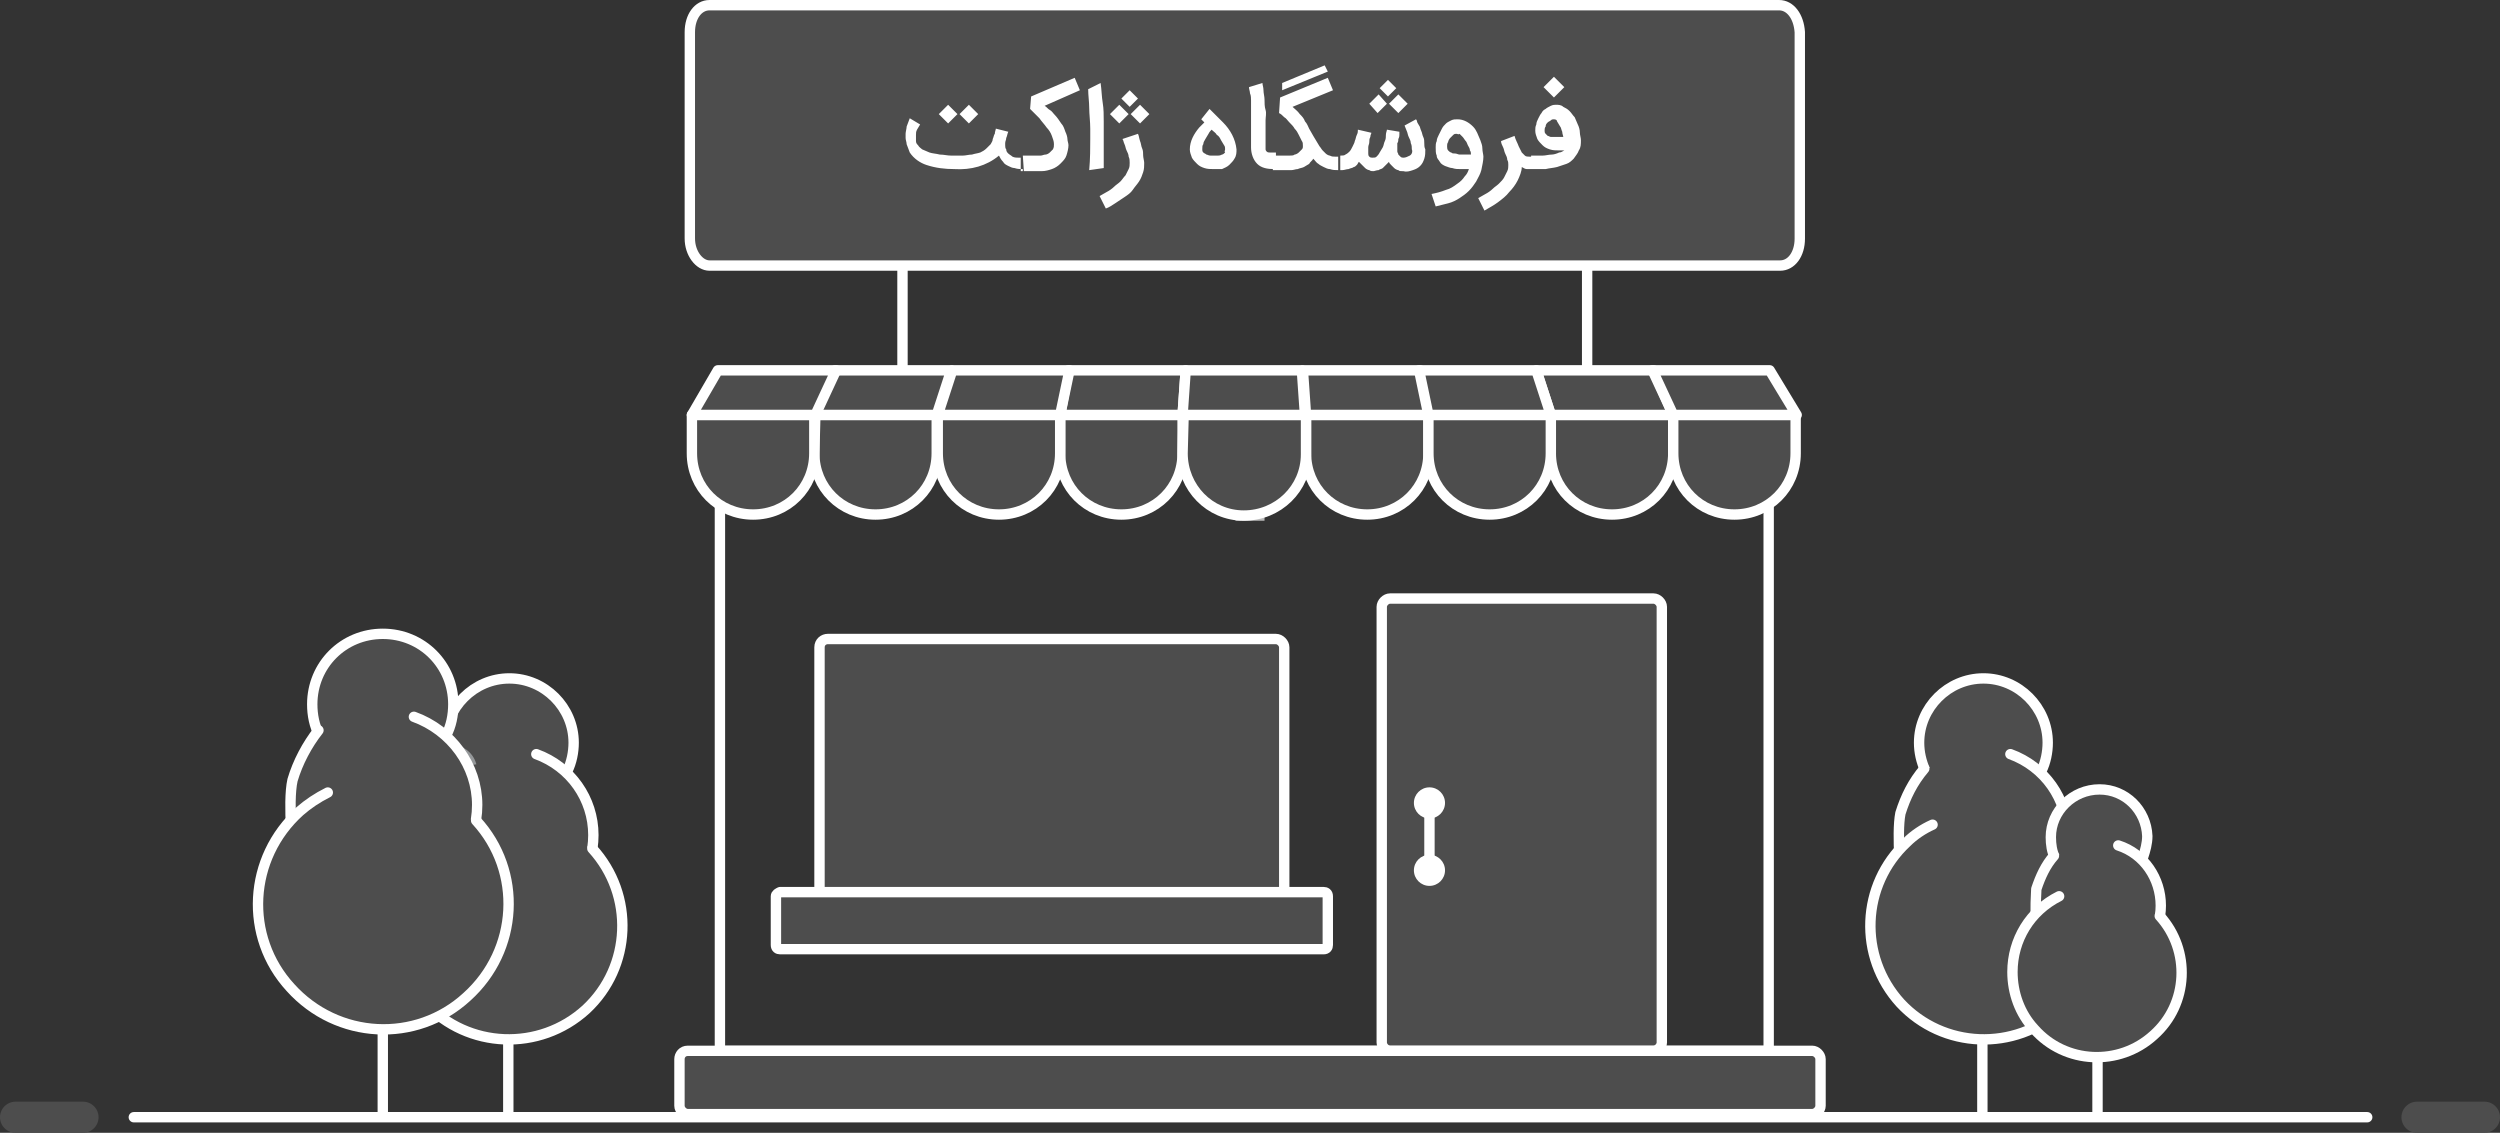 <?xml version="1.0" encoding="utf-8"?>
<!-- Generator: Adobe Illustrator 21.0.0, SVG Export Plug-In . SVG Version: 6.00 Build 0)  -->
<svg version="1.1" id="Layer_1" xmlns="http://www.w3.org/2000/svg" xmlns:xlink="http://www.w3.org/1999/xlink" x="0px" y="0px"
	 viewBox="0 0 241 109.2" enable-background="new 0 0 241 109.2" xml:space="preserve">
<rect x="0" y="0" width="241" height="109.2" fill="#333333" stroke="none"/>
<path id="Path_4217" fill="none" stroke="#FFFFFF" stroke-linecap="round" stroke-linejoin="round" d="M69.4,37.8h101.1v63.5H69.4
	V37.8z"/>
<path id="Rectangle_2111" fill="#4D4D4D" stroke="#FFFFFF" stroke-linecap="round" stroke-linejoin="round" d="M134,57.7h25.4
	c0.4,0,0.8,0.4,0.8,0.8v42c0,0.4-0.4,0.8-0.8,0.8H134c-0.4,0-0.8-0.4-0.8-0.8v-42C133.2,58.1,133.6,57.7,134,57.7z"/>
<circle id="Ellipse_954" fill="#FFFFFF" cx="137.8" cy="77.4" r="1.5"/>
<circle id="Ellipse_953" fill="#FFFFFF" cx="137.8" cy="83.9" r="1.5"/>
<path id="Path_4187" fill="#FFFFFF" d="M137.8,76.8c-0.3,0-0.5,0.2-0.5,0.5v6.8c0.1,0.3,0.3,0.6,0.6,0.5c0.2-0.1,0.4-0.3,0.4-0.5
	v-6.8C138.3,77,138.1,76.8,137.8,76.8z"/>
<rect id="Rectangle_2135" x="119.1" y="48" fill="#BABABA" width="2.8" height="2.2"/>
<path id="Rectangle_2109" fill="#4D4D4D" stroke="#FFFFFF" stroke-linecap="round" stroke-linejoin="round" d="M66.3,101.3h108.4
	c0.4,0,0.8,0.4,0.8,0.8v4.5c0,0.4-0.4,0.8-0.8,0.8H66.3c-0.4,0-0.8-0.4-0.8-0.8v-4.5C65.5,101.7,65.8,101.3,66.3,101.3z"/>
<path id="Path_4191" fill="#4D4D4D" stroke="#FFFFFF" stroke-linecap="round" stroke-linejoin="round" d="M78.5,43.7
	c0,3.3,2.6,5.9,5.9,5.9h0c3.3,0,5.9-2.6,5.9-5.9V40H78.6L78.5,43.7L78.5,43.7z"/>
<path id="Path_4192" fill="#4D4D4D" stroke="#FFFFFF" stroke-linecap="round" stroke-linejoin="round" d="M102.2,43.7
	c0,3.3,2.6,5.9,5.9,5.9h0c3.3,0,5.9-2.6,5.9-5.9V40h-11.8L102.2,43.7L102.2,43.7z"/>
<path id="Path_4193" fill="#4D4D4D" stroke="#FFFFFF" stroke-linecap="round" stroke-linejoin="round" d="M125.9,43.7
	c0,3.3,2.6,5.9,5.9,5.9h0c3.3,0,5.9-2.6,5.9-5.9V40h-11.8L125.9,43.7L125.9,43.7z"/>
<path id="Path_4194" fill="#4D4D4D" stroke="#FFFFFF" stroke-linecap="round" stroke-linejoin="round" d="M149.5,40v3.7
	c0,3.3,2.6,5.9,5.9,5.9h0c3.3,0,5.9-2.6,5.9-5.9V40L149.5,40L149.5,40z"/>
<path id="Path_4195" fill="#4D4D4D" stroke="#FFFFFF" stroke-linecap="round" stroke-linejoin="round" d="M78.5,40h11.8l1.4-4.3
	H80.5L78.5,40z"/>
<path id="Path_4196" fill="#4D4D4D" stroke="#FFFFFF" stroke-linecap="round" stroke-linejoin="round" d="M102.2,40H114l0.3-4.3H103
	L102.2,40z"/>
<path id="Path_4197" fill="#4D4D4D" stroke="#FFFFFF" stroke-linecap="round" stroke-linejoin="round" d="M125.6,35.7l0.3,4.3h11.9
	l-0.9-4.3H125.6z"/>
<path id="Path_4198" fill="#4D4D4D" stroke="#FFFFFF" stroke-linecap="round" stroke-linejoin="round" d="M159.4,35.7h-11.3l1.4,4.3
	h11.8L159.4,35.7z"/>
<path id="Path_4199" fill="#4D4D4D" stroke="#FFFFFF" stroke-linecap="round" stroke-linejoin="round" d="M66.7,43.7
	c0,3.3,2.6,5.9,5.9,5.9h0c3.3,0,5.9-2.6,5.9-5.9V40H66.7V43.7z"/>
<path id="Path_4200" fill="#4D4D4D" stroke="#FFFFFF" stroke-linecap="round" stroke-linejoin="round" d="M90.4,43.7
	c0,3.3,2.6,5.9,5.9,5.9h0c3.3,0,5.9-2.6,5.9-5.9V40H90.4L90.4,43.7L90.4,43.7z"/>
<path id="Path_4201" fill="#4D4D4D" stroke="#FFFFFF" stroke-linecap="round" stroke-linejoin="round" d="M114,43.7
	c0,3.3,2.6,6,5.9,6s6-2.6,6-5.9c0-0.1,0-0.1,0-0.2l0,0V40h-11.8L114,43.7L114,43.7z"/>
<path id="Path_4202" fill="#4D4D4D" stroke="#FFFFFF" stroke-linecap="round" stroke-linejoin="round" d="M137.7,43.7
	c0,3.3,2.6,5.9,5.9,5.9h0c3.3,0,5.9-2.6,5.9-5.9V40h-11.8L137.7,43.7L137.7,43.7z"/>
<path id="Path_4203" fill="#4D4D4D" stroke="#FFFFFF" stroke-linecap="round" stroke-linejoin="round" d="M161.3,40v3.7
	c0,3.3,2.6,5.9,5.9,5.9h0c3.3,0,5.9-2.6,5.9-5.9V40L161.3,40z"/>
<path id="Path_4204" fill="#4D4D4D" stroke="#FFFFFF" stroke-linecap="round" stroke-linejoin="round" d="M66.7,40h11.9l2-4.3H69.2
	L66.7,40z"/>
<path id="Path_4205" fill="#4D4D4D" stroke="#FFFFFF" stroke-linecap="round" stroke-linejoin="round" d="M90.4,40h11.8l0.9-4.3
	H91.8L90.4,40z"/>
<path id="Path_4206" fill="#4D4D4D" stroke="#FFFFFF" stroke-linecap="round" stroke-linejoin="round" d="M114.3,35.7L114,40h11.8
	l-0.3-4.3H114.3z"/>
<path id="Path_4207" fill="#4D4D4D" stroke="#FFFFFF" stroke-linecap="round" stroke-linejoin="round" d="M136.8,35.7l0.9,4.3h11.8
	l-1.4-4.3H136.8z"/>
<path id="Path_4208" fill="#4D4D4D" stroke="#FFFFFF" stroke-linecap="round" stroke-linejoin="round" d="M170.6,35.7h-11.3l2,4.3
	h11.9L170.6,35.7z"/>
<path id="Path_4216" fill="#4D4D4D" stroke="#FFFFFF" stroke-linecap="round" stroke-linejoin="round" d="M171.5,0.5H68.4
	c-1.1,0-1.9,1.1-1.9,2.6l0,0V23c0,1.4,0.9,2.6,1.9,2.6h103.2c1.1,0,1.9-1.1,1.9-2.6l0,0V3.1C173.4,1.6,172.6,0.5,171.5,0.5z"/>
<path id="Path_4150" fill="none" stroke="#FFFFFF" stroke-linecap="round" stroke-linejoin="round" d="M12.9,107.7h215.3"/>
<path id="Path_4142" fill="none" stroke="#4D4D4D" stroke-width="3" stroke-linecap="round" stroke-linejoin="round" d="M233,107.7
	h6.5"/>
<path id="Path_4143" fill="none" stroke="#4D4D4D" stroke-width="3" stroke-linecap="round" stroke-linejoin="round" d="M1.5,107.7
	H8"/>
<path id="Path_3950" fill="none" stroke="#FFFFFF" stroke-linecap="round" stroke-linejoin="round" d="M191.1,92.4v15"/>
<path id="Path_3944" fill="#FFFFFF" stroke="#95989A" stroke-width="5" stroke-linecap="round" stroke-linejoin="round" stroke-miterlimit="10" d="
	M185.6,74.3"/>
<path id="Path_3945" fill="#4D4D4D" stroke="#FFFFFF" stroke-linecap="round" stroke-linejoin="round" stroke-miterlimit="10" d="
	M185.6,74.3c-0.4-0.9-0.6-1.8-0.6-2.7c0-3.4,2.8-6.2,6.2-6.2c3.4,0,6.2,2.8,6.2,6.2c0,0.9-0.2,1.9-0.6,2.7"/>
<path id="Path_3948" fill="#4D4D4D" stroke="#FFFFFF" stroke-linecap="round" stroke-linejoin="round" stroke-miterlimit="10" d="
	M193.8,72.7c3.3,1.2,5.5,4.3,5.5,7.8c0,1.7-0.5,3.4-1.5,4.8c-1,1.3-14.5,0-14.5,0s-0.5-4.9-0.1-6.9c0.5-1.6,1.2-3,2.3-4.3"/>
<path id="Path_3949" fill="#4D4D4D" stroke="#FFFFFF" stroke-linecap="round" stroke-linejoin="round" stroke-miterlimit="10" d="
	M199.3,81.8c4.1,4.5,3.8,11.4-0.6,15.5c-4.5,4.1-11.4,3.8-15.5-0.6c-4.1-4.5-3.8-11.4,0.6-15.5c0.7-0.7,1.6-1.3,2.5-1.7"/>
<path id="Path_3950-2" fill="none" stroke="#FFFFFF" stroke-linecap="round" stroke-linejoin="round" d="M202.2,96.2v11.2"/>
<path id="Path_3944-2" fill="#FFFFFF" stroke="#95989A" stroke-width="5" stroke-linecap="round" stroke-linejoin="round" stroke-miterlimit="10" d="
	M198.1,82.7"/>
<path id="Path_3945-2" fill="#4D4D4D" stroke="#FFFFFF" stroke-linecap="round" stroke-linejoin="round" stroke-miterlimit="10" d="
	M198.1,82.7c-0.3-0.6-0.4-1.3-0.4-2c0-2.5,2.1-4.6,4.7-4.6c2.5,0,4.5,2,4.6,4.5l0,0c0,0.7-0.2,1.4-0.4,2"/>
<path id="Path_3948-2" fill="#4D4D4D" stroke="#FFFFFF" stroke-linecap="round" stroke-linejoin="round" stroke-miterlimit="10" d="
	M204.2,81.5c2.5,0.8,4.1,3.2,4.1,5.8c0,1.3-0.4,2.5-1.1,3.6c-0.7,1-10.8,0-10.8,0c-0.2-1.7-0.2-3.4-0.1-5.2c0.4-1.2,0.9-2.3,1.7-3.2
	"/>
<path id="Path_3949-2" fill="#4D4D4D" stroke="#FFFFFF" stroke-linecap="round" stroke-linejoin="round" stroke-miterlimit="10" d="
	M208.2,88.3c3,3.3,2.8,8.5-0.6,11.5c-3.3,3-8.5,2.8-11.5-0.6c-1.4-1.5-2.1-3.5-2.1-5.5c0-3.1,1.7-5.9,4.5-7.3"/>
<path id="Path_3950-3" fill="none" stroke="#FFFFFF" stroke-linecap="round" stroke-linejoin="round" d="M49,92.4v15"/>
<path id="Path_3944-3" fill="#FFFFFF" stroke="#95989A" stroke-width="5" stroke-linecap="round" stroke-linejoin="round" stroke-miterlimit="10" d="
	M43.5,74.3"/>
<path id="Path_3945-3" fill="#4D4D4D" stroke="#FFFFFF" stroke-linecap="round" stroke-linejoin="round" stroke-miterlimit="10" d="
	M43.5,74.3c-0.4-0.9-0.6-1.8-0.6-2.7c0-3.4,2.8-6.2,6.2-6.2c3.4,0,6.2,2.8,6.2,6.2c0,0.9-0.2,1.9-0.6,2.7"/>
<path id="Path_3947" fill="#FFFFFF" stroke="#95989A" stroke-width="5" stroke-linecap="round" stroke-linejoin="round" stroke-miterlimit="10" d="
	M40.9,81.8c-0.1-0.5-0.1-0.9-0.1-1.4c0-2.3,1-4.5,2.7-6.1"/>
<path id="Path_3948-3" fill="#4D4D4D" stroke="#FFFFFF" stroke-linecap="round" stroke-linejoin="round" stroke-miterlimit="10" d="
	M51.7,72.7c3.3,1.2,5.5,4.3,5.5,7.8c0,1.7-0.5,3.4-1.5,4.8c-1,1.3-14.5,0-14.5,0s-0.5-4.9-0.1-6.9c0.5-1.6,1.2-3,2.3-4.3"/>
<path id="Path_3949-3" fill="#4D4D4D" stroke="#FFFFFF" stroke-linecap="round" stroke-linejoin="round" stroke-miterlimit="10" d="
	M57.1,81.8c4.1,4.5,3.8,11.4-0.6,15.5c-4.5,4.1-11.4,3.8-15.5-0.6c-4.1-4.5-3.8-11.4,0.6-15.5c0.7-0.7,1.6-1.3,2.5-1.7"/>
<path id="Path_3950-4" fill="none" stroke="#FFFFFF" stroke-linecap="round" stroke-linejoin="round" d="M36.9,90.9v16.6"/>
<path id="Path_3944-4" fill="#FFFFFF" stroke="#95989A" stroke-width="5" stroke-linecap="round" stroke-linejoin="round" stroke-miterlimit="10" d="
	M30.8,70.9"/>
<path id="Path_3945-4" fill="#4D4D4D" stroke="#FFFFFF" stroke-linecap="round" stroke-linejoin="round" stroke-miterlimit="10" d="
	M30.8,70.9c-0.5-0.9-0.7-2-0.7-3c0-3.8,3-6.8,6.8-6.8c3.8,0,6.8,3,6.8,6.8c0,0,0,0,0,0c0,1-0.2,2.1-0.7,3"/>
<path id="Path_3948-4" fill="#4D4D4D" stroke="#FFFFFF" stroke-linecap="round" stroke-linejoin="round" stroke-miterlimit="10" d="
	M39.9,69.1c3.6,1.3,6.1,4.7,6.1,8.5c0,1.9-0.6,3.7-1.7,5.2c-1.1,1.5-16,0-16,0s-0.6-5.4-0.1-7.6c0.5-1.7,1.4-3.4,2.5-4.8"/>
<path id="Path_3949-4" fill="#4D4D4D" stroke="#FFFFFF" stroke-linecap="round" stroke-linejoin="round" stroke-miterlimit="10" d="
	M45.9,79.1c4.5,4.9,4.1,12.5-0.9,17c-4.9,4.5-12.5,4.1-17-0.9c-4.5-4.9-4.1-12.5,0.9-17c0.8-0.7,1.7-1.3,2.7-1.8"/>
<path id="Rectangle_2144" fill="#4D4D4D" stroke="#FFFFFF" stroke-linecap="round" stroke-linejoin="round" d="M79.8,61.6H123
	c0.4,0,0.8,0.4,0.8,0.8v24.2c0,0.4-0.4,0.8-0.8,0.8H79.8c-0.4,0-0.8-0.4-0.8-0.8V62.4C79,61.9,79.4,61.6,79.8,61.6z"/>
<path id="Rectangle_2146" fill="#4D4D4D" stroke="#FFFFFF" stroke-linecap="round" stroke-linejoin="round" d="M75.2,86h52.4
	c0.2,0,0.4,0.1,0.4,0.4c0,0,0,0,0,0v4.7c0,0.2-0.1,0.4-0.4,0.4c0,0,0,0,0,0H75.2c-0.2,0-0.4-0.1-0.4-0.4c0,0,0,0,0,0v-4.7
	C74.8,86.2,75,86.1,75.2,86z"/>
<path id="Path_5262" fill="#FFFFFF" d="M98.6,16.3c-0.3,0-0.5,0-0.8-0.1c-0.2,0-0.4-0.1-0.6-0.2c-0.2-0.1-0.4-0.2-0.5-0.4
	c-0.2-0.2-0.3-0.4-0.4-0.6c-1.2,1-2.7,1.4-4.3,1.3c-0.9,0-1.8-0.1-2.7-0.4c-0.6-0.2-1.2-0.6-1.6-1.2c-0.1-0.3-0.2-0.5-0.3-0.8
	c0-0.2-0.1-0.4-0.1-0.6c0-0.1,0-0.2,0-0.4c0-0.2,0.1-0.5,0.1-0.7c0.1-0.3,0.2-0.5,0.3-0.8l1,0.6c-0.1,0.2-0.2,0.3-0.3,0.5
	c-0.1,0.2-0.1,0.3-0.1,0.5c0,0.1,0,0.1,0,0.2c0,0.1,0,0.2,0,0.4c0,0.2,0.1,0.3,0.2,0.4c0.1,0.2,0.3,0.3,0.4,0.4
	c0.2,0.1,0.5,0.2,0.7,0.3c0.3,0.1,0.6,0.1,1,0.2c0.4,0,0.7,0.1,1.1,0.1c0.4,0,0.7,0,1.1,0c0.3,0,0.6-0.1,0.9-0.1
	c0.3-0.1,0.5-0.1,0.8-0.2c0.2-0.1,0.4-0.2,0.6-0.4c0.1-0.1,0.3-0.3,0.4-0.4c0.1-0.2,0.2-0.3,0.2-0.5c0.1-0.2,0.1-0.4,0.2-0.5
	c0-0.2,0.1-0.4,0.1-0.5l1.2,0.3c-0.1,0.2-0.1,0.4-0.2,0.6c0,0.2-0.1,0.3-0.1,0.5v0.2c0,0.1,0,0.3,0.1,0.4c0,0.2,0.1,0.3,0.2,0.4
	c0.1,0.1,0.3,0.2,0.4,0.3c0.2,0.1,0.4,0.1,0.6,0.1h0.2v1.3H98.6z M92.3,11l-0.9,0.9L90.5,11l0.9-0.9L92.3,11z M94.3,11l-0.9,0.9
	L92.5,11l0.9-0.9L94.3,11z M98.6,15h0.7c0.2,0,0.3,0,0.5,0c0.2,0,0.4,0,0.5,0c0.2,0,0.3-0.1,0.5-0.1c0.1,0,0.3-0.1,0.4-0.2
	c0.1-0.1,0.2-0.2,0.3-0.3c0.1-0.2,0.1-0.3,0.1-0.5c0-0.3-0.1-0.5-0.2-0.8c-0.1-0.3-0.3-0.6-0.5-0.8c-0.2-0.3-0.5-0.6-0.7-0.9
	c-0.3-0.3-0.6-0.6-0.9-0.9l0.1-1.2l4.2-1.8l0.5,1.2l-3.4,1.5c0.2,0.1,0.3,0.3,0.5,0.4s0.3,0.3,0.5,0.5c0.2,0.2,0.4,0.5,0.6,0.8
	c0.2,0.2,0.3,0.5,0.4,0.8c0.1,0.2,0.2,0.5,0.2,0.7c0,0.2,0.1,0.4,0.1,0.6c0,0.3-0.1,0.7-0.2,1c-0.1,0.3-0.3,0.5-0.6,0.8
	c-0.2,0.2-0.5,0.4-0.8,0.5c-0.3,0.1-0.6,0.2-1,0.2h-1.7L98.6,15z M106.1,8c0.1,0.7,0.1,1.3,0.2,1.9s0.1,1.2,0.1,1.8
	c0,0.5,0,0.9,0,1.4s0,0.8,0,1.2c0,0.4,0,0.7,0,1c0,0.3,0,0.6,0,0.9l-1.4,0.2c0.1-1.1,0.1-2.2,0.1-3c0-0.4,0-0.7,0-1
	c0-0.7-0.1-1.4-0.1-2s-0.1-1.2-0.1-1.8L106.1,8z M109.7,12.9c0.1,0.2,0.1,0.4,0.2,0.7c0.1,0.2,0.1,0.5,0.2,0.7
	c0.1,0.2,0.1,0.5,0.1,0.7c0,0.2,0.1,0.5,0.1,0.7c0,0.3,0,0.6-0.1,0.9c-0.1,0.3-0.2,0.6-0.4,0.9c-0.2,0.3-0.4,0.5-0.6,0.8
	c-0.2,0.3-0.5,0.5-0.8,0.7c-0.3,0.2-0.6,0.4-0.9,0.6c-0.3,0.2-0.6,0.4-0.9,0.5l-0.6-1.2c0.2-0.1,0.5-0.3,0.7-0.4
	c0.2-0.1,0.5-0.3,0.7-0.5c0.2-0.2,0.4-0.3,0.6-0.5c0.2-0.2,0.3-0.4,0.5-0.6c0.1-0.2,0.2-0.4,0.3-0.6c0.1-0.2,0.1-0.4,0.1-0.6
	c0-0.2,0-0.4-0.1-0.6c0-0.2-0.1-0.4-0.2-0.6c-0.1-0.2-0.1-0.4-0.2-0.6c-0.1-0.2-0.1-0.4-0.2-0.5L109.7,12.9z M108.8,11l-0.9,0.9
	L107,11l0.9-0.9L108.8,11z M110.8,11l-0.9,0.9L109,11l0.9-0.9L110.8,11z M108.1,9.5l0.8-0.8l0.8,0.8l-0.8,0.8L108.1,9.5z M117,16.3
	c-0.3,0-0.6,0-0.9-0.1c-0.3-0.1-0.5-0.2-0.7-0.4c-0.2-0.2-0.4-0.4-0.5-0.6c-0.1-0.3-0.2-0.5-0.2-0.8c0-0.8,0.4-1.5,0.9-2.1
	c0.1-0.1,0.2-0.2,0.3-0.3s0.2-0.2,0.2-0.2l-0.1-0.1c0,0-0.1-0.1-0.2-0.2l0.8-1c0.1,0.1,0.3,0.3,0.5,0.5c0.2,0.2,0.5,0.5,0.8,0.8
	c0.7,0.7,1.2,1.6,1.3,2.6c0,0.3,0,0.6-0.2,0.9c-0.1,0.2-0.3,0.4-0.5,0.6c-0.2,0.2-0.5,0.3-0.7,0.4C117.6,16.3,117.3,16.3,117,16.3
	L117,16.3z M118.1,14.4c0-0.1,0-0.3-0.1-0.4c-0.1-0.2-0.2-0.3-0.3-0.5c-0.1-0.2-0.2-0.4-0.4-0.5c-0.1-0.2-0.3-0.3-0.5-0.5
	c-0.1,0.1-0.2,0.2-0.3,0.4c-0.1,0.2-0.2,0.3-0.3,0.5c-0.1,0.2-0.2,0.3-0.2,0.5c-0.1,0.1-0.1,0.3-0.1,0.5c0,0.1,0,0.2,0.1,0.3
	c0.1,0.1,0.2,0.1,0.3,0.2c0.1,0,0.2,0.1,0.4,0.1c0.1,0,0.2,0,0.3,0c0.1,0,0.3,0,0.4,0c0.1,0,0.2,0,0.4-0.1c0.1,0,0.2-0.1,0.3-0.2
	C118,14.6,118.1,14.5,118.1,14.4z M123,16.3h-0.2c-0.6,0-1.2-0.1-1.6-0.5c-0.4-0.4-0.6-1-0.6-1.6c0-0.1,0-0.3,0-0.5
	c0-0.3,0-0.6,0-0.9c0-0.2,0-0.5,0-0.7c0-0.3,0-0.5,0-0.8c0-0.3,0-0.5,0-0.8s0-0.5,0-0.8c0-0.2,0-0.5-0.1-0.7c0-0.2-0.1-0.4-0.1-0.6
	l1.3-0.4c0,0.2,0.1,0.4,0.1,0.7s0.1,0.6,0.1,0.9c0,0.3,0,0.7,0.1,1s0,0.7,0,1c0,0.2,0,0.4,0,0.6c0,0.2,0,0.4,0,0.5
	c0,0.1,0,0.3,0,0.4c0,0.1,0,0.2,0,0.3c0,0.1,0,0.2,0,0.3s0,0.2,0,0.3v0.1c0,0.1,0,0.2,0,0.3c0,0.1,0.1,0.2,0.1,0.2
	c0.1,0.1,0.2,0.1,0.3,0.1c0.1,0,0.2,0,0.4,0h0.2L123,16.3z M122.7,15h1.6c0.2,0,0.4,0,0.5-0.1c0.1,0,0.3-0.1,0.4-0.2
	c0.1-0.1,0.2-0.2,0.3-0.3c0.1-0.1,0.1-0.2,0.1-0.3c0-0.2,0-0.4-0.1-0.5c-0.1-0.2-0.2-0.4-0.3-0.6c-0.1-0.2-0.2-0.4-0.4-0.6
	c-0.1-0.2-0.3-0.4-0.5-0.6c-0.2-0.2-0.3-0.4-0.5-0.5c-0.2-0.2-0.3-0.3-0.5-0.4l0.1-1.5l4.6-1.9l0.5,1.2l-3.9,1.6
	c0.2,0.2,0.5,0.4,0.7,0.7c0.2,0.2,0.4,0.4,0.5,0.7c0.2,0.2,0.3,0.5,0.4,0.7c0.1,0.2,0.3,0.5,0.4,0.7c0.1,0.2,0.2,0.3,0.3,0.5
	s0.2,0.3,0.3,0.5v0c0.1,0.1,0.2,0.3,0.3,0.4c0.1,0.1,0.2,0.2,0.3,0.3c0.1,0.1,0.3,0.2,0.4,0.2c0.2,0.1,0.3,0.1,0.5,0.1h0.3v1.3H129
	c-0.3,0-0.5,0-0.8-0.1c-0.2,0-0.4-0.1-0.6-0.2c-0.2-0.1-0.4-0.2-0.5-0.3c-0.2-0.1-0.3-0.3-0.5-0.5c-0.1,0.2-0.3,0.3-0.4,0.5
	c-0.2,0.1-0.3,0.2-0.5,0.3c-0.2,0.1-0.4,0.1-0.6,0.2c-0.2,0-0.4,0.1-0.6,0.1h-1.8L122.7,15z M128,6.9l-4.4,1.8l0-0.7l4.1-1.7
	L128,6.9z M129.2,15c0.2,0,0.4,0,0.5-0.1c0.2-0.1,0.3-0.2,0.4-0.3c0.1-0.1,0.2-0.3,0.3-0.5c0.1-0.2,0.2-0.4,0.2-0.5
	c0.1-0.2,0.1-0.4,0.2-0.6s0.1-0.3,0.1-0.5l1.3,0.3c0,0.1-0.1,0.2-0.1,0.4c-0.1,0.2-0.1,0.3-0.1,0.5c0,0.2-0.1,0.3-0.1,0.5
	c0,0.1,0,0.2,0,0.4c0,0,0,0.1,0,0.2c0,0.1,0,0.2,0.1,0.3c0.1,0.1,0.2,0.1,0.3,0.1c0.2,0,0.3,0,0.4-0.1c0.1-0.1,0.2-0.2,0.3-0.4
	c0.1-0.2,0.2-0.3,0.3-0.5c0.1-0.2,0.1-0.4,0.2-0.6c0.1-0.2,0.1-0.4,0.1-0.6s0.1-0.4,0.1-0.5l1.2,0.2c0,0.1,0,0.2,0,0.3
	c0,0.1,0,0.2-0.1,0.4c0,0.1,0,0.3-0.1,0.4c0,0.1,0,0.3,0,0.4v0.1c0,0.1,0,0.2,0,0.3c0,0.1,0.1,0.2,0.1,0.3c0.1,0.1,0.1,0.1,0.2,0.2
	c0.1,0.1,0.2,0.1,0.3,0.1c0.2,0,0.4-0.1,0.6-0.2c0.2-0.1,0.3-0.4,0.2-0.6c0-0.2,0-0.4-0.1-0.6c0-0.2-0.1-0.4-0.2-0.6
	c-0.1-0.2-0.1-0.4-0.2-0.6s-0.1-0.3-0.2-0.5l1.1-0.6c0,0,0.1,0.1,0.1,0.2s0.1,0.2,0.2,0.4c0.1,0.1,0.1,0.3,0.2,0.5s0.1,0.4,0.2,0.6
	c0.1,0.2,0.1,0.4,0.1,0.6c0,0.2,0,0.4,0.1,0.6c0,0.3,0,0.6-0.1,0.9c-0.1,0.3-0.2,0.5-0.4,0.7c-0.2,0.2-0.4,0.3-0.7,0.4
	c-0.3,0.1-0.6,0.2-0.9,0.1h-0.1c-0.2,0-0.3,0-0.4-0.1c-0.1,0-0.3-0.1-0.4-0.2c-0.1-0.1-0.2-0.2-0.3-0.3c-0.1-0.1-0.2-0.2-0.2-0.3
	c-0.1,0.1-0.2,0.2-0.3,0.3c-0.1,0.1-0.2,0.2-0.3,0.3c-0.1,0.1-0.3,0.1-0.4,0.2c-0.2,0-0.4,0.1-0.5,0.1h0c-0.1,0-0.3,0-0.4-0.1
	c-0.1,0-0.3-0.1-0.4-0.2c-0.1-0.1-0.2-0.2-0.3-0.3c-0.1-0.1-0.2-0.2-0.3-0.3c-0.1,0.1-0.1,0.2-0.2,0.3c-0.1,0.1-0.2,0.2-0.3,0.2
	c-0.1,0.1-0.3,0.1-0.5,0.2c-0.2,0-0.4,0.1-0.6,0.1h-0.2V15H129.2z M133.7,10l-0.9,0.9L132,10l0.9-0.9L133.7,10z M135.7,10l-0.9,0.9
	l-0.9-0.9l0.9-0.9L135.7,10z M133,8.5l0.8-0.8l0.8,0.8l-0.8,0.8L133,8.5z M140.4,12.9c-0.1,0-0.2,0-0.3,0.1
	c-0.1,0.1-0.2,0.2-0.3,0.3c-0.1,0.1-0.2,0.3-0.2,0.4c-0.1,0.1-0.1,0.3-0.1,0.4c0,0.1,0,0.3,0.1,0.4c0.1,0.1,0.2,0.2,0.3,0.2
	c0.1,0.1,0.2,0.1,0.4,0.1c0.1,0,0.3,0.1,0.4,0.1l0.2,0l0.3,0l0.3,0h0.3c0-0.1,0-0.3-0.1-0.4c0-0.2-0.1-0.3-0.2-0.5
	c-0.1-0.2-0.1-0.3-0.2-0.4c-0.1-0.1-0.2-0.3-0.3-0.4c-0.1-0.1-0.2-0.2-0.3-0.3C140.6,13,140.5,12.9,140.4,12.9z M138,18.7
	c0.5-0.1,0.9-0.2,1.4-0.4c0.4-0.1,0.7-0.3,1.1-0.6c0.3-0.2,0.5-0.4,0.7-0.7c0.2-0.2,0.3-0.4,0.4-0.7c-0.3,0-0.6,0-0.8,0
	c-0.3,0-0.5,0-0.8-0.1c-0.2,0-0.4-0.1-0.7-0.2c-0.2-0.1-0.4-0.2-0.5-0.4c-0.1-0.2-0.3-0.3-0.3-0.6c-0.1-0.2-0.1-0.5-0.1-0.8
	c0-0.2,0-0.4,0.1-0.6c0-0.2,0.1-0.4,0.2-0.6c0.1-0.2,0.2-0.4,0.3-0.6c0.1-0.2,0.2-0.3,0.4-0.5c0.1-0.1,0.3-0.2,0.5-0.3
	c0.2-0.1,0.4-0.1,0.6-0.1c0.6,0,1.1,0.3,1.5,0.7c0.2,0.2,0.3,0.4,0.4,0.6c0.1,0.2,0.2,0.5,0.3,0.7c0.1,0.3,0.2,0.5,0.2,0.8
	c0,0.3,0.1,0.6,0.1,0.8c0,0.4-0.1,0.8-0.2,1.3c-0.1,0.4-0.3,0.7-0.5,1.1c-0.2,0.3-0.4,0.6-0.7,0.9c-0.3,0.3-0.6,0.5-0.9,0.7
	c-0.3,0.2-0.7,0.4-1.1,0.5c-0.4,0.1-0.8,0.2-1.2,0.3L138,18.7z M147.7,16.3h-0.2c-0.1,0-0.2,0-0.3,0c-0.2,0-0.3-0.1-0.5-0.2
	c0,0.4-0.2,0.9-0.4,1.3c-0.2,0.4-0.5,0.8-0.8,1.1c-0.3,0.4-0.7,0.7-1.1,1c-0.4,0.3-0.8,0.5-1.3,0.8l-0.6-1.2
	c0.2-0.1,0.5-0.3,0.7-0.4c0.2-0.1,0.5-0.3,0.7-0.5c0.2-0.2,0.4-0.3,0.6-0.5c0.2-0.2,0.4-0.4,0.5-0.6c0.1-0.2,0.2-0.4,0.3-0.6
	c0.1-0.2,0.1-0.4,0.1-0.6c0-0.2,0-0.3-0.1-0.5c0-0.2-0.1-0.4-0.2-0.6c-0.1-0.2-0.1-0.4-0.2-0.6c-0.1-0.2-0.2-0.4-0.2-0.6l1.3-0.5
	c0.1,0.4,0.3,0.7,0.4,1c0.1,0.2,0.2,0.4,0.3,0.6c0.1,0.1,0.2,0.2,0.3,0.3c0.1,0.1,0.3,0.1,0.4,0.1h0.2L147.7,16.3z M147.6,15
	c0.4,0,0.7,0,1.1,0c0.3,0,0.6-0.1,0.9-0.1c0.2,0,0.5-0.1,0.7-0.2c0.2,0,0.3-0.1,0.5-0.2h-0.5c-0.3,0-0.6,0-0.9-0.1
	c-0.3-0.1-0.5-0.2-0.7-0.4c-0.2-0.2-0.4-0.4-0.5-0.6c-0.1-0.3-0.2-0.5-0.2-0.8c0-0.2,0-0.4,0.1-0.6c0-0.2,0.1-0.4,0.2-0.6
	c0.1-0.2,0.2-0.4,0.3-0.5c0.1-0.2,0.2-0.3,0.4-0.4c0.1-0.1,0.3-0.2,0.5-0.3c0.2-0.1,0.4-0.1,0.5-0.1c0.2,0,0.5,0,0.7,0.2
	c0.2,0.1,0.4,0.2,0.6,0.4c0.2,0.2,0.3,0.4,0.5,0.6c0.1,0.2,0.2,0.5,0.3,0.7c0.1,0.2,0.2,0.5,0.2,0.8c0,0.2,0.1,0.5,0.1,0.7
	c0,0.4,0,0.7-0.2,1c-0.1,0.3-0.3,0.5-0.5,0.8c-0.2,0.2-0.4,0.4-0.7,0.5c-0.3,0.1-0.6,0.2-0.9,0.3c-0.4,0.1-0.7,0.1-1.1,0.2
	c-0.4,0-0.8,0-1.2,0h-0.2V15H147.6z M149.8,11.5C149.8,11.5,149.8,11.5,149.8,11.5c-0.1,0-0.2,0-0.3,0.1c-0.1,0.1-0.2,0.1-0.3,0.2
	c-0.1,0.1-0.2,0.2-0.2,0.4c-0.1,0.1-0.1,0.3-0.1,0.4v0c0,0.1,0,0.2,0.1,0.3c0.1,0.1,0.1,0.1,0.2,0.2c0.1,0,0.2,0.1,0.3,0.1
	c0.1,0,0.3,0,0.4,0c0.1,0,0.2,0,0.3,0h0.2c0.1,0,0.2,0,0.3,0c0-0.1-0.1-0.3-0.1-0.5c-0.1-0.2-0.1-0.4-0.2-0.5
	c-0.1-0.2-0.2-0.3-0.3-0.5C150.1,11.6,150,11.5,149.8,11.5L149.8,11.5z M150.8,8.4l-1,1l-1-1l1-1L150.8,8.4z"/>
<line id="Line_831" fill="none" stroke="#FFFFFF" x1="87" y1="25.7" x2="87" y2="35.7"/>
<line id="Line_832" fill="none" stroke="#FFFFFF" x1="153" y1="25.7" x2="153" y2="35.7"/>
</svg>
